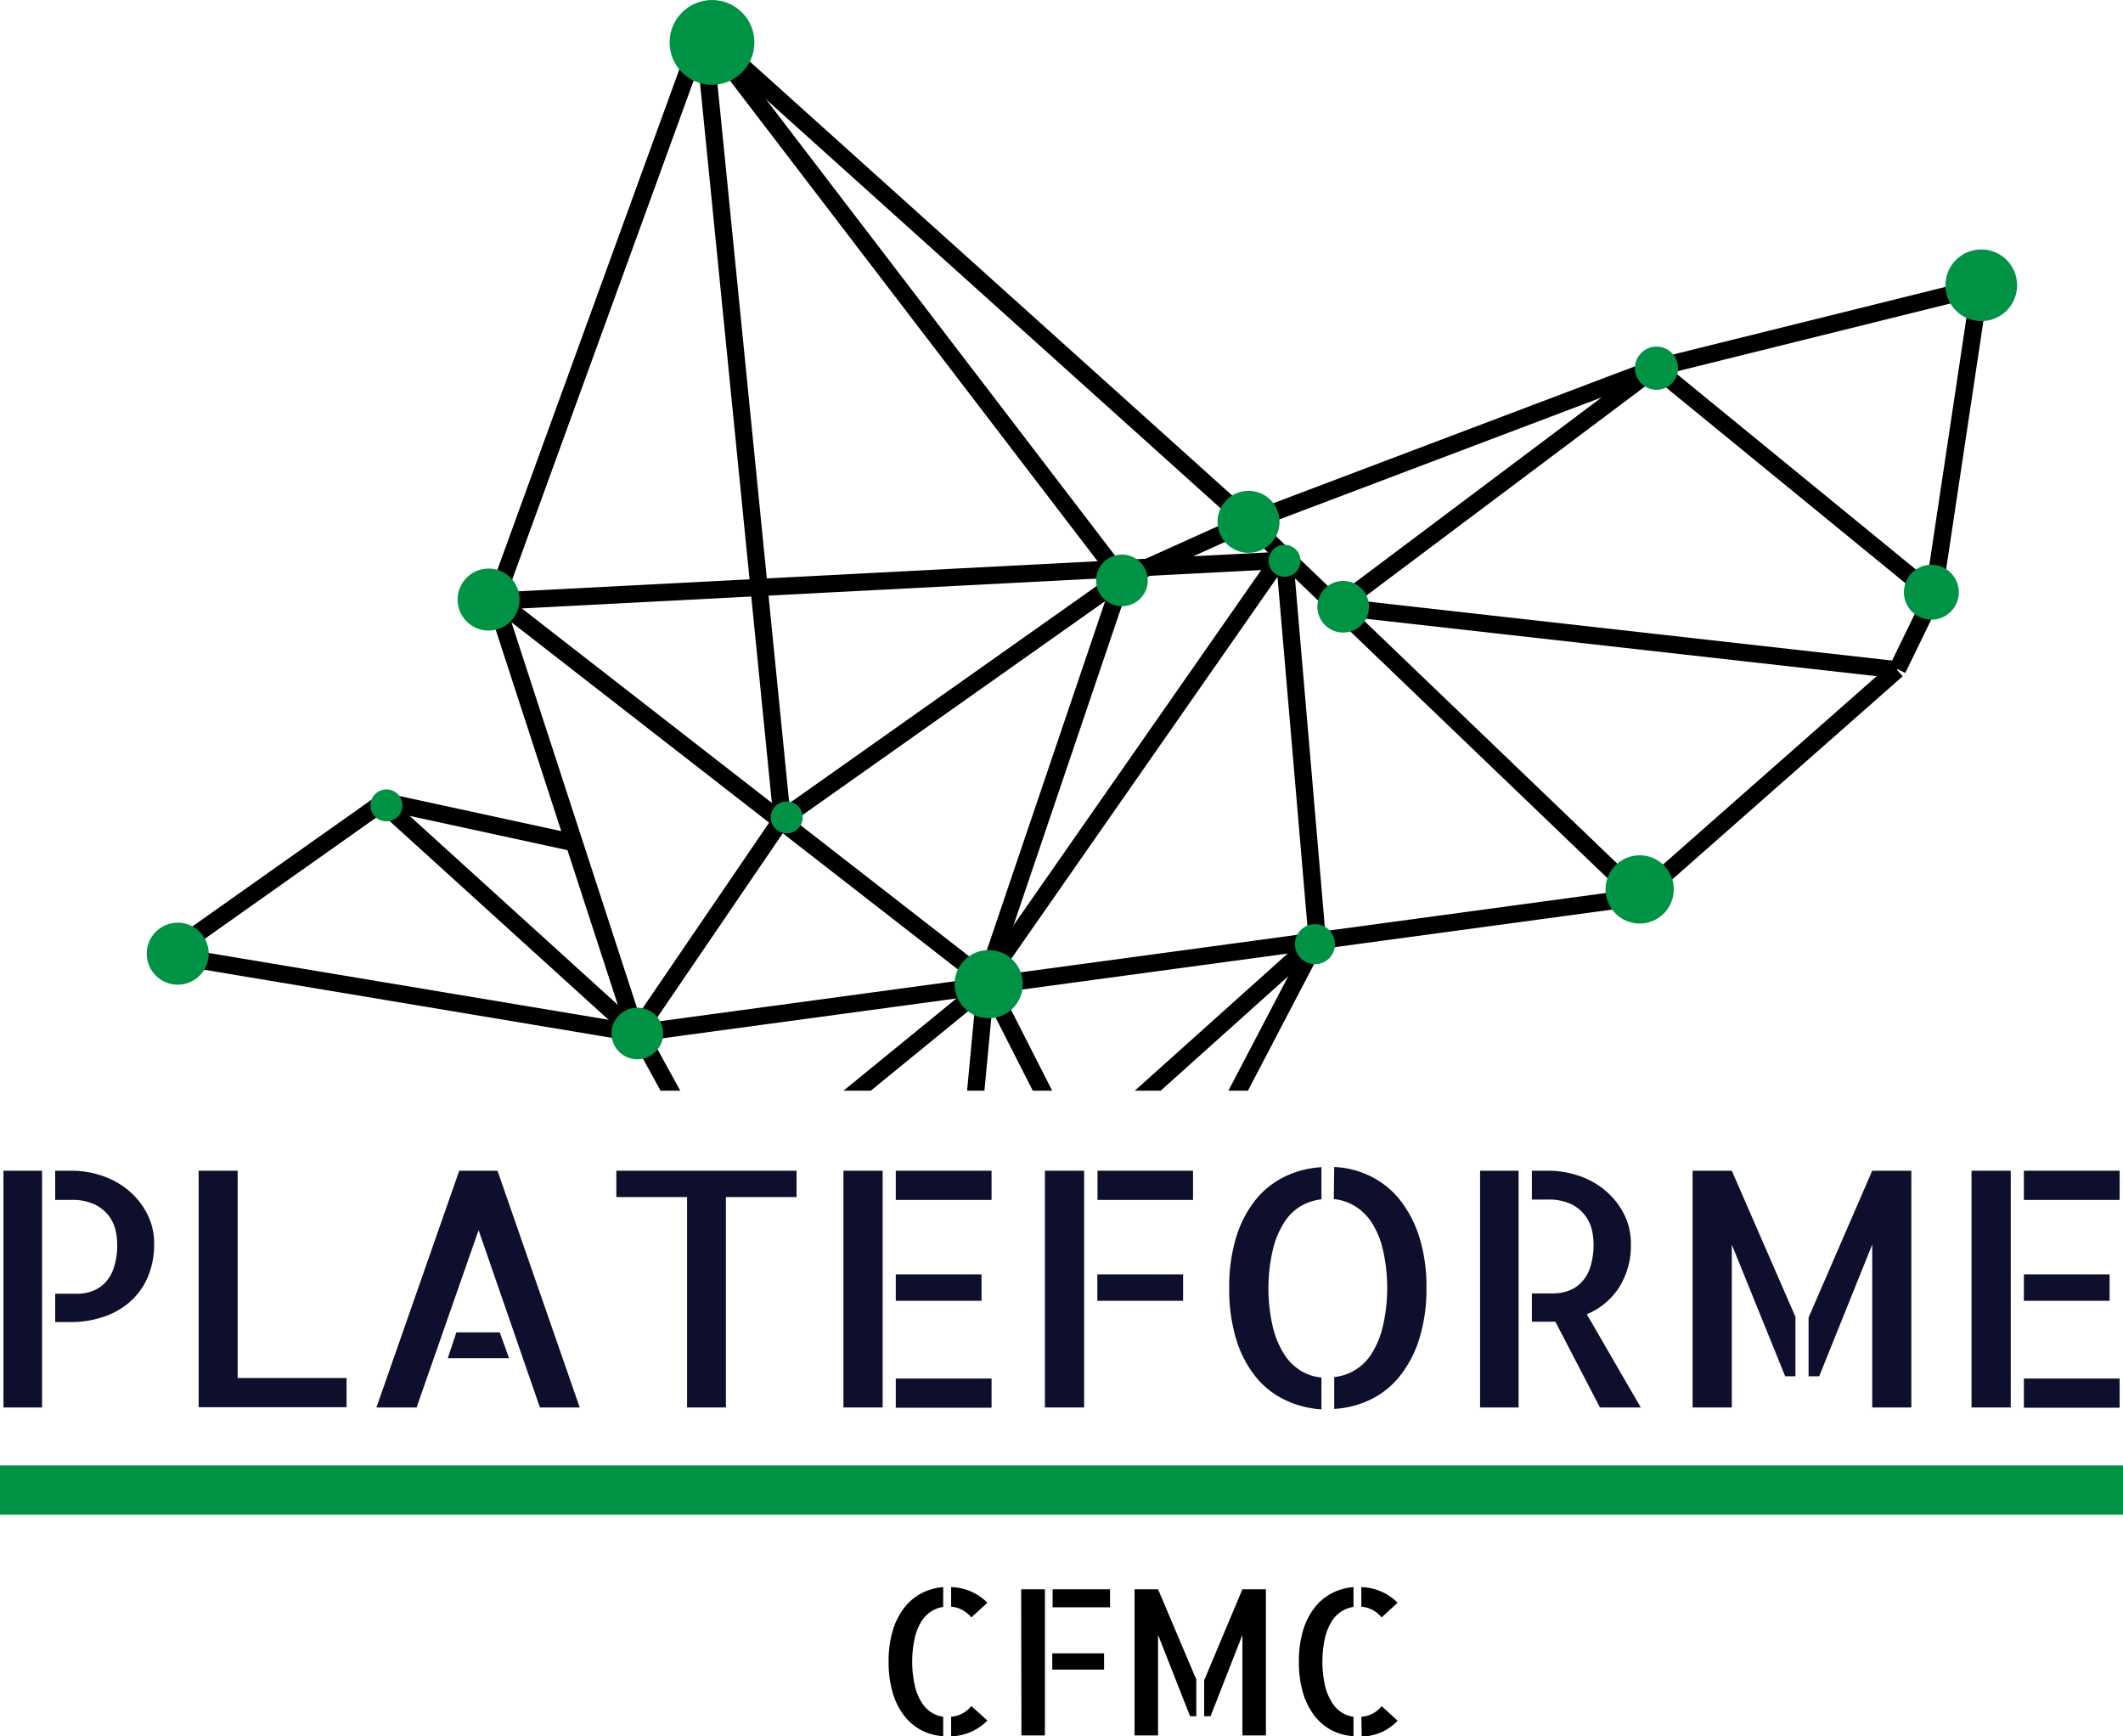 <svg xmlns="http://www.w3.org/2000/svg" xmlns:xlink="http://www.w3.org/1999/xlink" viewBox="0 0 245.84 201.04"><defs><style>.cls-1,.cls-5{fill:none;}.cls-2{fill:#0e0f2d;}.cls-3{fill:#009245;}.cls-4{clip-path:url(#clip-path);}.cls-5{stroke:#000;stroke-miterlimit:10;stroke-width:2px;}</style><clipPath id="clip-path" transform="translate(0 -16.45)"><rect class="cls-1" x="0.14" width="258.02" height="142.73"/></clipPath></defs><title>logo-gte-dark</title><g id="Calque_2" data-name="Calque 2"><g id="Calque_1-2" data-name="Calque 1"><path class="cls-2" d="M.4,152H4.87v27.41H.4Zm7.89,0a10.89,10.89,0,0,1,3.46.56,9.44,9.44,0,0,1,3.07,1.67,8.74,8.74,0,0,1,2.19,2.7,7.42,7.42,0,0,1,.84,3.55,9.67,9.67,0,0,1-.71,3.77,8,8,0,0,1-2,2.85,8.77,8.77,0,0,1-3.05,1.78,11.51,11.51,0,0,1-3.94.64H6.39v-3.28H9a4.85,4.85,0,0,0,1.62-.28,4,4,0,0,0,1.47-.91,4.5,4.5,0,0,0,1.07-1.76,8.21,8.21,0,0,0,.41-2.81,7.68,7.68,0,0,0-.18-1.54,4.53,4.53,0,0,0-.76-1.68A4.62,4.62,0,0,0,11,155.92a6,6,0,0,0-2.75-.54H6.39V152Z" transform="translate(0 -16.45)"/><path class="cls-2" d="M27.52,152v24H40.13v3.38H23V152Z" transform="translate(0 -16.45)"/><path class="cls-2" d="M67.13,179.41H62.52l-7.1-20.53-7.18,20.53H43.59L53.18,152h4.43Zm-9.26-8.7,1.08,3h-7.1l1-3Z" transform="translate(0 -16.45)"/><path class="cls-2" d="M92.24,152v3.05H84.06v24.36h-4.5V155.05H71.37V152Z" transform="translate(0 -16.45)"/><path class="cls-2" d="M97.67,152h4.54v27.41H97.67Zm17.15,0v3.38H103.73V152Zm-1.16,15.06h-9.93V164h9.93Zm-9.93,9h11.09v3.38H103.73Z" transform="translate(0 -16.45)"/><path class="cls-2" d="M121,152h4.54v27.41H121Zm17.15,0v3.38H127.09V152ZM137,167.06h-9.93V164H137Z" transform="translate(0 -16.45)"/><path class="cls-2" d="M142.34,165.57a19.61,19.61,0,0,1,.8-5.85,13,13,0,0,1,2.23-4.32,9.9,9.9,0,0,1,3.39-2.71,11.18,11.18,0,0,1,4.26-1.1v3.72a6.24,6.24,0,0,0-2.38.78A5.71,5.71,0,0,0,148.7,158a10.25,10.25,0,0,0-1.3,3.12,19.82,19.82,0,0,0,0,9,10.27,10.27,0,0,0,1.32,3.15,6,6,0,0,0,1.95,1.91,5.51,5.51,0,0,0,2.35.76v3.69a11.41,11.41,0,0,1-4.24-1.1,9.81,9.81,0,0,1-3.41-2.72,12.83,12.83,0,0,1-2.23-4.33A19.86,19.86,0,0,1,142.34,165.57Zm12.16-14a10.46,10.46,0,0,1,4.23,1.08,10,10,0,0,1,3.38,2.73,13.38,13.38,0,0,1,2.25,4.32,19,19,0,0,1,.82,5.85,19.2,19.2,0,0,1-.82,5.88,13.23,13.23,0,0,1-2.25,4.33,9.86,9.86,0,0,1-3.37,2.72,11.21,11.21,0,0,1-4.24,1.1v-3.69a5.8,5.8,0,0,0,4.32-2.69,10.42,10.42,0,0,0,1.3-3.13,19.86,19.86,0,0,0,0-9,9.94,9.94,0,0,0-1.32-3.13,6.17,6.17,0,0,0-2-1.9,5.8,5.8,0,0,0-2.35-.76Z" transform="translate(0 -16.45)"/><path class="cls-2" d="M171.39,152h4.46v27.41h-4.46ZM190,179.41h-4.73l-5.16-9.93-.25,0-.39,0h-2.08v-3.28h2.53a5,5,0,0,0,1.64-.28,3.84,3.84,0,0,0,1.48-.91,4.4,4.4,0,0,0,1.08-1.76,8.47,8.47,0,0,0,.41-2.81,7.68,7.68,0,0,0-.18-1.54,4.4,4.4,0,0,0-.77-1.68,4.45,4.45,0,0,0-1.62-1.34,6,6,0,0,0-2.75-.54h-1.82V152h1.9a10.89,10.89,0,0,1,3.46.56,9.29,9.29,0,0,1,3.06,1.67,8.63,8.63,0,0,1,2.2,2.7,7.42,7.42,0,0,1,.84,3.55,9,9,0,0,1-1.38,5.06,8.19,8.19,0,0,1-3.72,3.08Z" transform="translate(0 -16.45)"/><path class="cls-2" d="M196,152h4.54l7.37,16.92v6.88h-1.19l-6.18-15.25v18.86H196Zm20.8,0h4.53v27.41h-4.53V160.55l-6.14,15.25h-1.23V169Z" transform="translate(0 -16.45)"/><path class="cls-2" d="M228.3,152h4.54v27.41H228.3Zm17.15,0v3.38H234.36V152Zm-1.16,15.06h-9.93V164h9.93Zm-9.93,9h11.09v3.38H234.36Z" transform="translate(0 -16.45)"/><rect class="cls-3" y="169.67" width="245.84" height="5.71"/><path d="M102.9,208.84a12.26,12.26,0,0,1,.48-3.6,8.18,8.18,0,0,1,1.33-2.64,6.15,6.15,0,0,1,2-1.68,6.62,6.62,0,0,1,2.51-.71v2.29a3.68,3.68,0,0,0-1.38.52,3.83,3.83,0,0,0-1.14,1.16,6.06,6.06,0,0,0-.77,1.92,12.75,12.75,0,0,0,0,5.5,6.26,6.26,0,0,0,.77,1.92,3.79,3.79,0,0,0,1.15,1.2,3.45,3.45,0,0,0,1.37.5v2.25a6.41,6.41,0,0,1-2.51-.68,6.15,6.15,0,0,1-2-1.68,8.13,8.13,0,0,1-1.33-2.65A12.45,12.45,0,0,1,102.9,208.84Zm9.58-5.12a3.57,3.57,0,0,0-1.09-.89,3.16,3.16,0,0,0-1.25-.35v-2.27a6.14,6.14,0,0,1,4.2,1.81Zm-2.34,11.5a3.39,3.39,0,0,0,1.26-.36,3.3,3.3,0,0,0,1.08-.88l1.86,1.68a6.22,6.22,0,0,1-1.9,1.31,6.62,6.62,0,0,1-2.3.53Z" transform="translate(0 -16.45)"/><path d="M118.25,200.46H121v16.92h-2.72Zm10.29,0v2.09h-6.65v-2.09Zm-.69,9.3h-6v-1.88h6Z" transform="translate(0 -16.45)"/><path d="M131.38,200.46h2.72l4.43,10.45v4.25h-.72l-3.71-9.42v11.64h-2.72Zm12.49,0h2.72v16.92h-2.72V205.74l-3.69,9.42h-.74V211Z" transform="translate(0 -16.45)"/><path d="M150.41,208.84a12.26,12.26,0,0,1,.48-3.6,8,8,0,0,1,1.33-2.64,6.05,6.05,0,0,1,2-1.68,6.57,6.57,0,0,1,2.51-.71v2.29a3.79,3.79,0,0,0-1.39.52,3.69,3.69,0,0,0-1.13,1.16,6.3,6.3,0,0,0-.78,1.92,12.75,12.75,0,0,0,0,5.5,6.52,6.52,0,0,0,.78,1.92,3.69,3.69,0,0,0,1.15,1.2,3.35,3.35,0,0,0,1.37.5v2.25a6.37,6.37,0,0,1-2.51-.68,6.05,6.05,0,0,1-2-1.68,7.94,7.94,0,0,1-1.33-2.65A12.45,12.45,0,0,1,150.41,208.84Zm9.58-5.12a3.69,3.69,0,0,0-1.09-.89,3.2,3.2,0,0,0-1.26-.35v-2.27a6.14,6.14,0,0,1,4.2,1.81Zm-2.35,11.5A3.35,3.35,0,0,0,160,214l1.85,1.68A6.18,6.18,0,0,1,160,217a6.63,6.63,0,0,1-2.31.53Z" transform="translate(0 -16.45)"/><g class="cls-4"><line class="cls-5" x1="44" y1="92.7" x2="73.66" y2="119.62"/><line class="cls-5" x1="191.06" y1="103.71" x2="73.66" y2="119.62"/><line class="cls-5" x1="19.36" y1="110.55" x2="44.49" y2="92.78"/><line class="cls-5" x1="57.36" y1="69.55" x2="73.66" y2="119.62"/><line class="cls-5" x1="44" y1="92.7" x2="66.36" y2="97.55"/><line class="cls-5" x1="56.36" y1="68.55" x2="114.15" y2="113.49"/><line class="cls-5" x1="73.66" y1="119.62" x2="90.57" y2="94.81"/><line class="cls-5" x1="223.9" y1="68.9" x2="219.73" y2="77.48"/><line class="cls-5" x1="219.67" y1="77.55" x2="189.84" y2="103.84"/><line class="cls-5" x1="144.58" y1="60.42" x2="189.84" y2="103.84"/><line class="cls-5" x1="154.82" y1="70.26" x2="219.67" y2="77.55"/><line class="cls-5" x1="114.15" y1="113.49" x2="148.38" y2="64.4"/><line class="cls-5" x1="58.36" y1="69.55" x2="148.3" y2="64.88"/><line class="cls-5" x1="144.58" y1="60.42" x2="128.34" y2="67.75"/><line class="cls-5" x1="57.36" y1="69.55" x2="81.36" y2="3.55"/><line class="cls-5" x1="144.58" y1="60.42" x2="81.36" y2="3.55"/><line class="cls-5" x1="90.57" y1="94.81" x2="81.36" y2="2.55"/><line class="cls-5" x1="114.15" y1="113.49" x2="129.91" y2="67.01"/><line class="cls-5" x1="90.57" y1="94.81" x2="129.91" y2="67.01"/><line class="cls-5" x1="81.36" y1="3.55" x2="129.91" y2="67.01"/><line class="cls-5" x1="154.82" y1="70.26" x2="191.71" y2="42.58"/><line class="cls-5" x1="223.9" y1="68.9" x2="191.71" y2="42.58"/><line class="cls-5" x1="144.58" y1="60.42" x2="191.71" y2="42.58"/><line class="cls-5" x1="223.9" y1="68.9" x2="229.28" y2="33.07"/><line class="cls-5" x1="191.71" y1="42.58" x2="229.75" y2="33.14"/><line class="cls-5" x1="19.36" y1="110.55" x2="73.66" y2="119.62"/><line class="cls-5" x1="148.78" y1="64.95" x2="152.51" y2="108.5"/><line class="cls-5" x1="73.95" y1="119.57" x2="84.32" y2="138.48"/><line class="cls-5" x1="114.2" y1="114.08" x2="84.32" y2="138.48"/><line class="cls-5" x1="95.29" y1="129.33" x2="111.15" y2="145.8"/><line class="cls-5" x1="152.63" y1="108.59" x2="111.15" y2="145.8"/><line class="cls-5" x1="114.2" y1="113.47" x2="111.15" y2="145.8"/><line class="cls-5" x1="131.89" y1="148.24" x2="114.2" y2="113.47"/><line class="cls-5" x1="152.63" y1="108.59" x2="131.89" y2="148.24"/><circle class="cls-3" cx="229.43" cy="33.03" r="4.15"/><circle class="cls-3" cx="223.65" cy="68.57" r="3.18"/><circle class="cls-3" cx="191.82" cy="42.63" r="2.5"/><circle class="cls-3" cx="189.87" cy="102.98" r="3.95"/><circle class="cls-3" cx="129.92" cy="67.2" r="2.99"/><circle class="cls-3" cx="155.54" cy="70.25" r="2.99"/><circle class="cls-3" cx="91.1" cy="94.64" r="1.85"/><circle class="cls-3" cx="44.75" cy="93.25" r="1.85"/><circle class="cls-3" cx="144.58" cy="60.42" r="3.59"/><circle class="cls-3" cx="56.58" cy="69.42" r="3.59"/><circle class="cls-3" cx="20.58" cy="110.42" r="3.59"/><circle class="cls-3" cx="148.75" cy="64.93" r="1.85"/><circle class="cls-3" cx="73.8" cy="119.66" r="2.99"/><circle class="cls-3" cx="114.49" cy="113.95" r="3.95"/><circle class="cls-3" cx="82.45" cy="4.91" r="4.91"/><circle class="cls-3" cx="152.27" cy="109.32" r="2.32"/><line class="cls-5" x1="84.32" y1="138.48" x2="111.15" y2="145.8"/></g></g></g></svg>